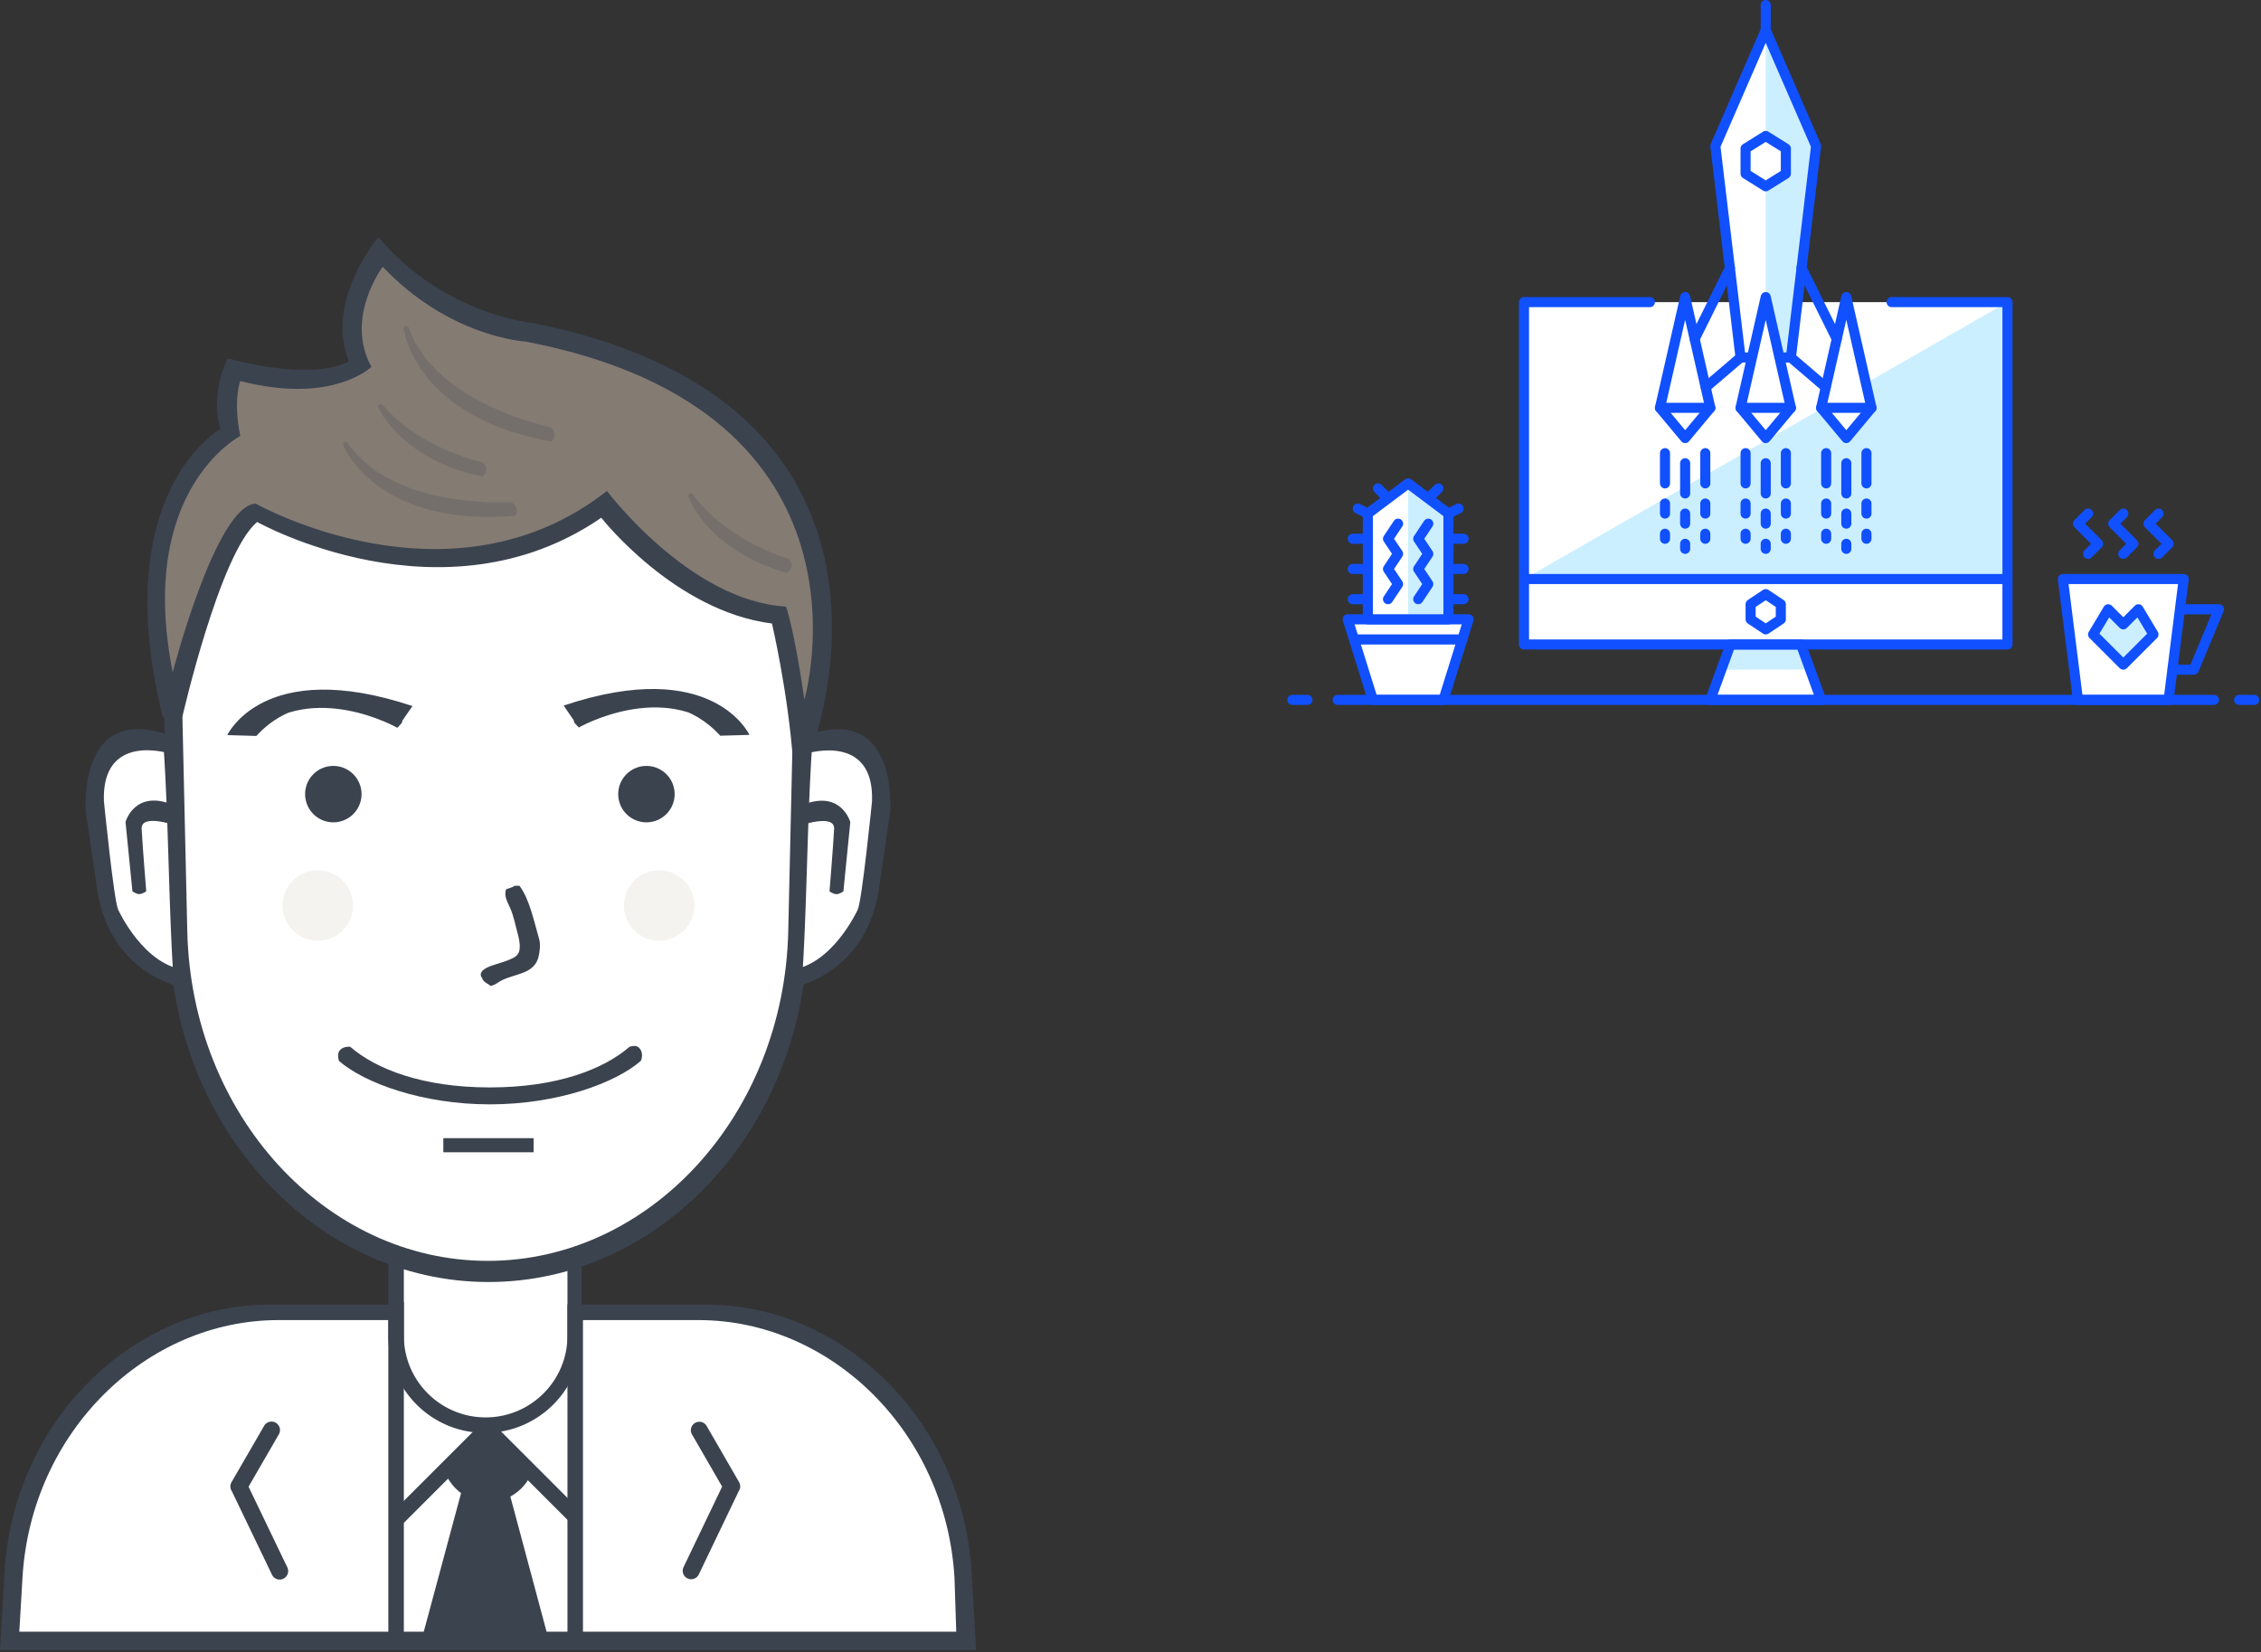 <svg viewBox="0 0 684 500" xmlns="http://www.w3.org/2000/svg" fill-rule="evenodd" clip-rule="evenodd" stroke-linejoin="round" stroke-miterlimit="10"><rect x="0" y="0" width="684" height="500" fill="#333333" stroke="none"/><path d="M436.66 211.775h-21.329l-7.618-24.377h36.565l-7.618 24.377zm219.393 0h-27.424l-4.571-36.566h36.566l-4.571 36.566z" fill="#fff" fill-rule="nonzero" stroke="#1050ff" stroke-width="3.05"/><path d="M438.184 187.398h-24.377v-31.995l12.188-9.141 12.189 9.141v31.995zm112.743 24.377l-6.094-16.759h-21.33l-6.094 16.759h33.518zm21.33-120.361h35.042v103.602H461.037V91.414h38.089" fill="#fff" fill-rule="nonzero"/><path d="M526.55 108.173l-7.617-63.99 15.235-35.042 15.236 35.042-7.618 63.99H526.55z" fill="#fff" fill-rule="nonzero"/><path d="M425.995 146.262l12.189 9.141v31.995h-12.189v-41.136zm121.581 56.372l-2.743-7.618h-21.33l-2.742 7.618h26.815zM534.168 9.141l15.236 35.042-7.618 63.99h-7.618V9.141zm73.131 82.273v83.795H461.037l146.262-83.795z" fill="#ccefff" fill-rule="nonzero"/><path d="M631.676 167.592l3.047-3.047-6.094-6.095 3.047-3.047m10.665 12.189l3.047-3.047-6.094-6.095 3.047-3.047m10.665 12.189l3.047-3.047-6.094-6.095 3.047-3.047" fill="none" stroke="#1050ff" stroke-width="3.05" stroke-linecap="round"/><path d="M538.739 187.398l-4.571 3.047-4.57-3.047v-4.571l4.57-3.047 4.571 3.047v4.571z" fill="none" stroke="#1050ff" stroke-width="3.05"/><path d="M550.927 211.775l-6.094-16.759h-21.33l-6.094 16.759h33.518zm-112.743-24.377h-24.377v-31.995l12.188-9.141 12.189 9.141v31.995zm-24.377-24.377h-4.571m4.571-7.618l-3.047-1.523m3.047 18.282h-4.571m4.571 9.142h-4.571m28.948-18.283h4.571m-4.571 9.141h4.571m-4.571 9.142h4.571m-22.854-30.472l-3.047-3.047m21.33 7.618l3.047-1.523m-9.141-3.048l3.047-3.047m-25.444 45.707h32.757" fill="none" stroke="#1050ff" stroke-width="3.05" stroke-linecap="round"/><path d="M419.901 181.304l3.047-4.571-3.047-4.571 3.047-4.57-3.047-4.571 3.047-4.571m6.095 22.854l3.047-4.571-3.047-4.571 3.047-4.57-3.047-4.571 3.047-4.571m-27.424 53.325h265.099m7.618 0h4.571m-291 0h4.57" fill="none" stroke="#1050ff" stroke-width="3.05" stroke-linecap="round"/><path d="M540.263 52.563l-6.095 3.809-6.094-3.809v-7.618l6.094-3.809 6.095 3.809v7.618z" fill="#fff" fill-rule="nonzero" stroke="#1050ff" stroke-width="3.05"/><path d="M526.55 108.173l-7.617-63.99 15.235-35.042 15.236 35.042-7.618 63.99H526.55z" fill="none" stroke="#1050ff" stroke-width="3.05" stroke-linecap="round"/><path d="M517.409 123.408l-7.618 9.142-7.617-9.142 7.617-33.518 7.618 33.518zm24.377 0l-7.618 9.142-7.618-9.142 7.618-33.518 7.618 33.518zm24.377 0l-7.618 9.142-7.618-9.142 7.618-33.518 7.618 33.518z" fill="#fff" fill-rule="nonzero" stroke="#1050ff" stroke-width="3.05" stroke-linecap="round"/><path d="M512.686 102.536l10.665-21.483m-7.313 36.109l10.512-8.989m29.1-5.637l-10.664-21.483m7.313 36.109l-10.513-8.989m-7.618-99.032V1.524m-31.994 121.884h15.235m9.141 0h15.236m9.141 0h15.236" fill="none" stroke="#1050ff" stroke-width="3.05" stroke-linecap="round"/><path d="M642.341 201.11l9.141-9.141-4.57-7.618-4.571 4.57-4.571-4.57-4.57 7.618 9.141 9.141z" fill="#ccefff" fill-rule="nonzero" stroke="#1050ff" stroke-width="3.05"/><path d="M659.557 184.351h11.732l-7.618 18.283h-6.399m-123.104-62.466v9.141m0 6.094v3.047m6.095-21.33v9.142m0 6.094v3.047m-12.189-18.283v9.142m0 6.094v3.047m6.094 9.142v1.523m6.095-4.571v1.524m-12.189-1.524v1.524m-18.283-22.853v9.141m0 6.094v3.047m6.095-21.33v9.142m0 6.094v3.047m-12.189-18.283v9.142m0 6.094v3.047m6.094 9.142v1.523m6.095-4.571v1.524m-12.189-1.524v1.524m54.848-22.853v9.141m0 6.094v3.047m6.094-21.33v9.142m0 6.094v3.047m-12.188-18.283v9.142m0 6.094v3.047m6.094 9.142v1.523m6.094-4.571v1.524m-12.188-1.524v1.524m19.806-71.607h35.042v103.602H461.037V91.414h38.089m-38.089 83.795h146.262" fill="none" stroke="#1050ff" stroke-width="3.05" stroke-linecap="round"/><path d="M2.772 497.69s-10.302-90.311 78.44-100.387h37.974V379.81s26.711 11.473 53.76 1.28l.853 16.213h44.373s77.274 7.715 72.6 100.387h-288z" fill="#fff" fill-rule="nonzero"/><path d="M290.034 499.277H0l1.377-23.53c2.69-45.942 38.887-81.004 80.31-81.004h37.499v4.694H84.202c-39.923 0-74.81 33.748-77.402 77.97l-.957 16.323h283.44l-.531-16.323c-2.592-44.222-37.479-77.97-77.402-77.97h-35.418v-4.694h37.68c41.423 0 77.62 35.062 80.31 81.004l1.377 23.53h-5.265z" fill="#3b434f" fill-rule="nonzero"/><path d="M122.172 377.836v26.315c0 13.656 11.08 24.726 24.747 24.726s24.747-11.07 24.747-24.726v-25.772a83.309 83.309 0 0 0 4.266-1.425v27.376c0 16.149-13.085 29.24-29.226 29.24-16.142 0-29.227-13.091-29.227-29.24v-28.186a84.31 84.31 0 0 0 4.693 1.692zM223.492 451.179l-12.085 25.207a2.56 2.56 0 1 1-4.617-2.213l11.672-24.345-9.12-15.797a2.56 2.56 0 0 1 4.434-2.56l9.813 16.998a2.555 2.555 0 0 1-.097 2.71zM70.135 451.204l12.15 25.284a2.576 2.576 0 0 0 3.433 1.206 2.565 2.565 0 0 0 1.208-3.426l-11.734-24.42 9.169-15.845a2.565 2.565 0 0 0-.942-3.508 2.578 2.578 0 0 0-3.516.94l-9.866 17.05a2.56 2.56 0 0 0 .098 2.719z" fill="#3b434f" fill-rule="nonzero"/><path fill="#3b434f" fill-rule="nonzero" d="M117.479 393.89h4.693v103.68h-4.693zM171.666 394.743h4.693v103.68h-4.693zM134.772 444.69l12-13 13 13-7 7 11 45h-34l12-45-7-7z"/><path d="M161.472 497.38l-12.094-45.136 2.514-.754 1.668-1.772 12.791 47.738-4.879-.076zm-34.115-.533l12.626-46.909.816.699 2.56 1.706.844.085-11.976 44.495-4.87-.076z" fill="#3b434f"/><path d="M175.918 457.478l-3.319 3.318-12.913-12.913c-2.492 3.958-6.891 6.594-11.914 6.594-5.225 0-9.776-2.853-12.205-7.08l-13.479 13.479-3.328-3.327 26.539-26.539 2.076-1.925 2.075 1.925 26.468 26.468zm-37.74-12.692a10.444 10.444 0 0 0 9.381 5.851c4.028 0 7.514-2.284 9.259-5.622l-9.435-9.434-9.205 9.205z" fill="#3b434f"/><path d="M147.987 110.157c53.078 0 94.972 49.601 93.61 109.198l-1.448 63.341c-1.283 56.146-42.531 100.527-92.162 100.527-49.631 0-90.879-44.381-92.162-100.527l-1.448-63.341c-1.362-59.597 40.532-109.198 93.61-109.198z" fill="#fff" fill-rule="nonzero"/><path d="M245.862 217.391l-1.517 65.914c-1.345 58.428-44.566 104.612-96.571 104.612-52.005 0-95.226-46.184-96.571-104.612l-1.517-65.914c-1.428-62.018 42.471-113.634 98.088-113.634s99.515 51.616 98.088 113.634zm-98.301-106.808c-52.353 0-93.674 49.214-92.331 108.345l1.428 62.847c1.266 55.707 41.95 99.742 90.903 99.742 48.952 0 89.636-44.035 90.902-99.742l1.428-62.847c1.344-59.131-39.978-108.345-92.33-108.345z" fill="#3b434f"/><path d="M193.852 321.016c-7.755 6.734-25.272 13.141-45.653 13.141s-37.898-6.407-45.653-13.141c0 0-.794-2.183.37-3.348 1.186-1.185 3.043-.927 3.043-.927 7.747 6.738 21.851 12.296 42.24 12.296 20.389 0 34.493-5.558 42.24-12.296 0 0 1.895-.704 2.816.216 1.773 1.773.597 4.059.597 4.059zM134.119 344.397h27.307v4.267h-27.307z" fill="#3b434f" fill-rule="nonzero"/><path d="M49.58 227.003c-.012.001-1.048-.826-3.004-1.442a14.11 14.11 0 0 0-3.577-.623 14.404 14.404 0 0 0-2.182.067c-.757.08-1.539.226-2.326.452-3.151.906-6.366 3.108-8.254 7.652-.948 2.272-1.573 5.131-1.738 8.707a44.016 44.016 0 0 0-.036 2.819c.018.986.067 2.018.149 3.1.163 2.164.458 4.523.898 7.095-.009-.003-.41 7.77 2.369 16.701 2.612 8.732 8.885 19.458 20.467 22.523-1.332-22.179-1.374-44.774-2.766-67.051z" fill="#fff" fill-rule="nonzero"/><path d="M50.9 227.897s-20.176-6.251-19.466 14.491c0 0 3.004 30.077 4.308 32.849 0 0 7.924 17.512 21.001 18.288 12.781.759 0 0 0 0l.159 5.645s-22.985-2.947-27.424-29.435l-3.504-24.062s-2.721-31.845 23.67-23.748c25.709 7.888 0 0 0 0l1.256 5.972" fill="#3b434f" fill-rule="nonzero"/><path d="M44.241 269.685s-1.129.853-2.099.853c-.97 0-2.086-.853-2.086-.853l-2.082-20.983s2.873-10.334 15.064-4.873l.288 6s-10.696-3.793-10.475.93c.213 4.547 1.39 18.926 1.39 18.926z" fill="#3b434f" fill-rule="nonzero"/><path d="M245.586 227.052c.012.001 1.052-.826 3.017-1.441.981-.307 2.202-.56 3.593-.622a14.597 14.597 0 0 1 2.191.066c.76.081 1.546.226 2.336.452 3.165.905 6.394 3.106 8.29 7.647.952 2.271 1.58 5.127 1.746 8.701.041.893.054 1.832.036 2.817a54.998 54.998 0 0 1-.15 3.098 75.798 75.798 0 0 1-.902 7.09c.01-.003.412 7.764-2.379 16.69-2.624 8.726-8.924 19.445-20.556 22.508 1.337-22.165 1.379-44.744 2.778-67.006z" fill="#fff" fill-rule="nonzero"/><path d="M244.255 227.946s20.265-6.248 19.552 14.481c0 0-3.018 30.056-4.328 32.827 0 0-7.958 17.5-21.093 18.275-12.837.758 0 0 0 0l-.159 5.641s23.085-2.945 27.544-29.415l3.519-24.046s2.733-31.823-23.773-23.732c-25.822 7.883 0 0 0 0l-1.262 5.969" fill="#3b434f" fill-rule="nonzero"/><path d="M250.944 269.705s1.134.852 2.108.852c.974 0 2.095-.852 2.095-.852l2.091-20.969s-2.886-10.326-15.13-4.869l-.289 5.996s10.742-3.791 10.52.929c-.214 4.544-1.395 18.913-1.395 18.913zM175.099 220.131s25.545-14.605 43.793 1.486l4.827.748s-6.182-22.497-51.2-7.869l1.253 4.194m1 0s25.988-14.926 43.12 3.927l8.827-.252s-11.009-24.032-56.2-8.869l4.253 6.194M120.211 220.215s-25.46-14.475-43.647 1.473l-4.811.742s6.162-22.298 51.029-7.799l-1.249 4.156m-.996 0s-25.901-14.794-42.976 3.893l-8.798-.25s10.972-23.819 56.013-8.79l-4.239 6.138" fill="#3b434f" fill-rule="nonzero"/><path d="M242.361 227.49s39.387-103.344-81.899-126.887c0 0-25.386-1.374-45.214-25.006 0 0-14.166 19.418-5.972 34.268 0 0-10.426 9.096-38.39 1.853 0 0-4.232 9.039-.853 19.449 0 0-35.174 15.209-18.411 83.239.16.652.326 1.308.496 1.97 0 0 15.049-60.161 25.593-61.128 0 0 56.814 32.616 104.932-2.779 0 0 23.758 31.698 52.893 33.343 0 0 5.269 20.441 6.825 41.678z" fill="#847b73" fill-rule="nonzero"/><path d="M245.052 228.343c-1.184 3.213-5.12 2.134-5.12 2.134-1.555-21.237-6.4-41.814-6.4-41.814-29.517-3.719-51.626-32-51.626-32-47.834 32.875-104.107 1.28-104.107 1.28-11.298 9.367-22.613 58.88-22.613 58.88-.17-.661-5.813.652-5.974 0-16.762-68.03 17.494-87.04 17.494-87.04-3.379-10.41 2.133-21.333 2.133-21.333 27.964 7.243 36.693.853 36.693.853-7.392-18.517 8.96-37.546 8.96-37.546 19.828 23.632 46.934 26.026 46.934 26.026 111.548 22.354 91.535 109.102 83.626 130.56zM158.866 103.33s-22.831-1.242-43.094-22.613c0 0-11.606 15.443-3.413 30.293 0 0-11.716 11.51-39.68 4.267 0 0-2.212 5.794 0 16.64 0 0-31.361 16.19-20.48 71.253.13.658-.17-.235 0 .427 0 0 13.118-50.808 25.173-51.2 0 0 58.863 33.324 106.24-3.84 0 0 25.053 33.341 54.187 34.986 0 0 2.527 7.146 5.547 28.16 0 0 25.551-87.405-84.48-108.373z" fill="#3b434f"/><path d="M122.864 98.637c.782.015.78.547 1.009 1.101.341.827.646 1.669 1.041 2.455.598 1.192 1.212 2.374 1.923 3.463.599.915 1.248 1.79 1.892 2.66.373.502.822.947 1.199 1.448.15.199.351.364.504.566l.158.142c.193.255.438.454.631.708l.63.614c.329.328.637.695 1.009.976l.237.252c.296.223.538.5.836.724l.142.157c.429.322.802.719 1.229 1.039.695.52 1.351 1.071 2.066 1.574.474.333.942.703 1.419 1.038.849.597 1.747 1.132 2.617 1.7.53.346 1.098.61 1.64.944 1.534.947 3.212 1.755 4.857 2.582.531.267 1.059.484 1.608.724.35.152.729.333 1.072.503.19.094.374.136.568.22.42.184.874.379 1.293.567.387.174.766.288 1.166.441.432.165.89.371 1.325.535.756.285 1.522.537 2.27.818.778.293 1.556.487 2.35.756 1.538.52 3.176.904 4.777 1.385.48.144.979.212 1.451.346.235.067.54.054.741.157.082.042.175.131.252.189.125.094.222.251.316.378.149.204.308.404.425.645.122.25.156.596.221.882.052.229-.02.516-.063.676-.036.135-.024.228-.063.362a2.895 2.895 0 0 1-.457.945c-.207.267-.717.274-1.104.173-.676-.177-1.419-.253-2.081-.441-.142-.04-.255-.022-.394-.063-.769-.222-1.608-.349-2.366-.566-.173-.05-.318-.043-.488-.095-.598-.182-1.221-.286-1.829-.472-1.525-.468-3.087-.856-4.541-1.385-.341-.124-.656-.188-.994-.315-2.387-.9-4.757-1.767-6.937-2.864-.574-.289-1.144-.517-1.703-.819a85.735 85.735 0 0 1-4.636-2.675c-.198-.123-.39-.28-.583-.409a89.71 89.71 0 0 1-2.555-1.779c-.851-.61-1.609-1.342-2.444-1.967-.176-.132-.324-.305-.504-.441l-.158-.173c-.195-.147-.346-.344-.536-.488-.457-.345-.843-.794-1.246-1.196-.38-.379-.793-.75-1.119-1.18a41.313 41.313 0 0 0-.221-.205c-.212-.28-.485-.51-.694-.787-.363-.483-.791-.917-1.151-1.401-.447-.601-.907-1.197-1.34-1.81-.433-.613-.809-1.247-1.214-1.888-1.097-1.738-1.99-3.633-2.822-5.65-.302-.732-.506-1.513-.757-2.282-.173-.53-.257-1.1-.41-1.637-.04-.14-.026-.251-.063-.394-.081-.306-.173-.689-.063-1.007a.805.805 0 0 1 .394-.393c.099-.035.196-.009.268-.063zm-7.742 23.607c.561.004.812.416 1.056.74.254.336.596.606.852.944l.631.63c.143.189.322.338.488.504.172.171.325.356.521.503l.567.567c.195.146.346.344.536.488.591.445 1.095 1.005 1.688 1.448.628.469 1.219.996 1.86 1.448.84.591 1.678 1.193 2.539 1.762.44.292.891.536 1.34.819.344.216.7.464 1.056.661 1.479.817 2.975 1.62 4.51 2.392 1.215.611 2.498 1.106 3.753 1.668.386.174.766.289 1.166.441.904.343 1.854.692 2.775 1.039.872.327 1.797.551 2.681.85.144.048.267.043.41.094.457.164.975.267 1.45.409.24.072.477.071.71.158.51.19 1.154.763 1.34 1.274.324.886-.034 1.893-.441 2.471-.123.175-.305.462-.521.536-.34.116-.698-.006-1.009-.095-.402-.115-.787-.132-1.182-.252-.73-.221-1.49-.341-2.224-.566-1.535-.472-3.065-.895-4.525-1.448-3.379-1.28-6.497-2.782-9.366-4.564-1.19-.74-2.319-1.574-3.437-2.393-.398-.291-.758-.65-1.151-.944-.538-.403-.996-.888-1.529-1.291l-.174-.188c-.109-.097-.228-.181-.331-.284l-.252-.267c-.201-.152-.36-.344-.536-.52-.172-.171-.357-.324-.505-.519l-.347-.331c-.386-.51-.876-.931-1.261-1.447-.091-.122-.224-.225-.316-.347-.37-.493-.779-.96-1.135-1.463-.405-.574-.826-1.151-1.198-1.747-.147-.236-.259-.476-.41-.709-.166-.255-.291-.523-.442-.802-.089-.166-.22-.35-.283-.535-.065-.189-.086-.555.015-.724.069-.116.232-.298.363-.347.099-.036.196-.008.268-.063zm-10.596 11.49c.634.007.793.474 1.057.849.424.604.914 1.16 1.356 1.747.352.468.812.855 1.167 1.322l.41.394c.196.259.497.56.756.755l.158.173c.129.129.263.251.41.362l.205.221c.35.264.644.605.993.865.836.622 1.632 1.301 2.492 1.905 1.862 1.309 3.913 2.402 6.023 3.462.689.347 1.423.604 2.113.945.294.145.596.218.898.346.827.35 1.714.655 2.57.976 1.186.443 2.442.722 3.658 1.133.427.144.881.208 1.293.346.367.123.743.142 1.12.252.747.217 1.579.337 2.349.535.445.114.895.141 1.325.252.48.123.982.137 1.45.252l.316.031c.481.122 1.04.136 1.529.252.209.05.389.014.599.063.684.159 1.464.127 2.16.283.199.045.406.023.584.063h.189c.24.054.546.041.788.095h.205c.397.087.877.038 1.278.125h.268c.509.112 1.122.014 1.639.126l.6.016c.113.025.292-.013.425.016.352.076.806.009 1.167.063.214.032.472-.026.662.016.168.036.388-.017.536.015h1.23c.971 0 1.918-.027 2.854-.031.443-.002.926-.099 1.293.031.208.074.399.256.568.378.379.275.735.667.914 1.133.055.142.05.268.095.425.071.253.174.65.094.992-.051.222-.079.491-.157.708-.121.334-.443.432-.82.519l-.41.016c-.582.127-1.291.015-1.876.142-.113.024-.27-.005-.363.015l-.662.016c-.214.046-.484-.02-.726.032-.202.043-.449.031-.678.031h-.252c-.195.042-.468.031-.678.032h-.914c-.284.06-.68.015-.994.015-.26 0-.588.034-.82-.015h-.536c-.373 0-.741 0-1.088-.032h-.536c-.306-.067-.705.003-1.009-.063h-.363c-.222-.048-.521-.015-.741-.063h-.315c-.169-.037-.415-.026-.583-.063h-.253c-.584-.129-1.257-.061-1.829-.189l-.473-.031c-.742-.169-1.564-.143-2.286-.315-.196-.047-.358-.016-.552-.063-.672-.164-1.411-.209-2.065-.378-.108-.027-.176-.003-.284-.031-.31-.081-.672-.134-.978-.22-.142-.041-.252-.022-.394-.063-1.063-.306-2.17-.466-3.217-.787-1.854-.568-3.728-1.077-5.408-1.826-.38-.17-.76-.268-1.135-.441-.664-.305-1.349-.583-2.003-.912a84.394 84.394 0 0 1-3.011-1.606c-.695-.386-1.364-.857-2.018-1.29a69.114 69.114 0 0 1-1.577-1.071c-.513-.36-.992-.775-1.498-1.148-.514-.38-.955-.858-1.466-1.244-.195-.146-.359-.389-.552-.535-.477-.36-.873-.839-1.293-1.259-1.795-1.792-3.32-3.851-4.683-6.075-.315-.513-.544-1.049-.82-1.605-.126-.254-.258-.596-.126-.945.042-.111.267-.336.378-.377.092-.035.199-.011.268-.063zm104.349 15.518c.574.006.751.387.994.724.239.332.511.644.757.976.521.703 1.176 1.303 1.702 1.998.184.243.445.431.631.677l.221.205c.256.338.6.615.899.913l.772.771c.406.306.734.735 1.136 1.038.229.174.42.397.646.567.746.559 1.423 1.21 2.176 1.763 1.134.832 2.27 1.672 3.453 2.455 1.778 1.178 3.666 2.241 5.582 3.274 1.088.586 2.228 1.084 3.342 1.636.397.197.812.344 1.199.536.143.07.282.086.425.157.617.305 1.304.535 1.94.818.163.073.305.094.473.158.618.234 1.273.473 1.908.708.356.132.78.183 1.103.362.818.452 1.573 1.421 1.151 2.707-.149.458-.404.814-.662 1.165-.178.242-.401.338-.725.44-.079.025-.433-.1-.505-.126-.434-.157-.871-.232-1.308-.377-2.259-.751-4.429-1.546-6.512-2.456-3.373-1.472-6.395-3.35-9.24-5.351-.828-.582-1.575-1.27-2.381-1.873-.236-.176-.439-.402-.678-.582l-.142-.157c-.321-.242-.579-.546-.899-.787l-.425-.441c-.161-.121-.285-.269-.426-.409-.141-.141-.288-.264-.41-.425l-.3-.283a5.995 5.995 0 0 1-.52-.583l-.284-.283c-.203-.268-.462-.49-.662-.755-.521-.692-1.088-1.332-1.592-2.046-.454-.642-.951-1.278-1.372-1.952a39.39 39.39 0 0 1-1.514-2.676 10.124 10.124 0 0 1-.599-1.353c-.066-.196-.086-.547.016-.724.069-.12.228-.296.362-.346.092-.035.199-.011.268-.063z" fill="#3b434f" fill-opacity=".2"/><path d="M155.666 268.023h1.493c3.087 4.193 4.344 10.637 5.973 16.214.505 1.728.015 4.751-.426 5.973-1.618 4.475-6.698 4.395-10.88 6.4-1.124.538-1.959 1.468-3.414 1.707-.948-.836-2.093-1-2.56-2.347-1.152-1.587.333-2.578 1.494-3.2 2.106-1.13 8.608-2.243 9.386-4.267.964-1.095.323-4.39 0-5.546-.826-2.963-1.223-5.436-2.346-8.107-.746-1.775-2.057-3.646-1.28-5.76.643-.276 2.033-.59 2.56-1.067z" fill="#3b434f"/><path d="M100.839 231.757a8.533 8.533 0 0 1 8.533 8.533 8.533 8.533 0 0 1-8.533 8.533 8.533 8.533 0 0 1-8.533-8.533 8.533 8.533 0 0 1 8.533-8.533zM195.559 231.757a8.533 8.533 0 0 1 8.533 8.533 8.533 8.533 0 0 1-8.533 8.533 8.533 8.533 0 0 1-8.533-8.533 8.533 8.533 0 0 1 8.533-8.533z" fill="#3b434f" fill-rule="nonzero"/><path d="M199.399 263.33c5.891 0 10.667 4.776 10.667 10.667s-4.776 10.666-10.667 10.666-10.667-4.775-10.667-10.666 4.776-10.667 10.667-10.667z" fill="#f5f3ef" fill-rule="nonzero"/><path d="M96.146 263.33c5.891 0 10.666 4.776 10.666 10.667s-4.775 10.666-10.666 10.666-10.667-4.775-10.667-10.666 4.776-10.667 10.667-10.667z" fill="#f4f3ef" fill-rule="nonzero"/></svg>